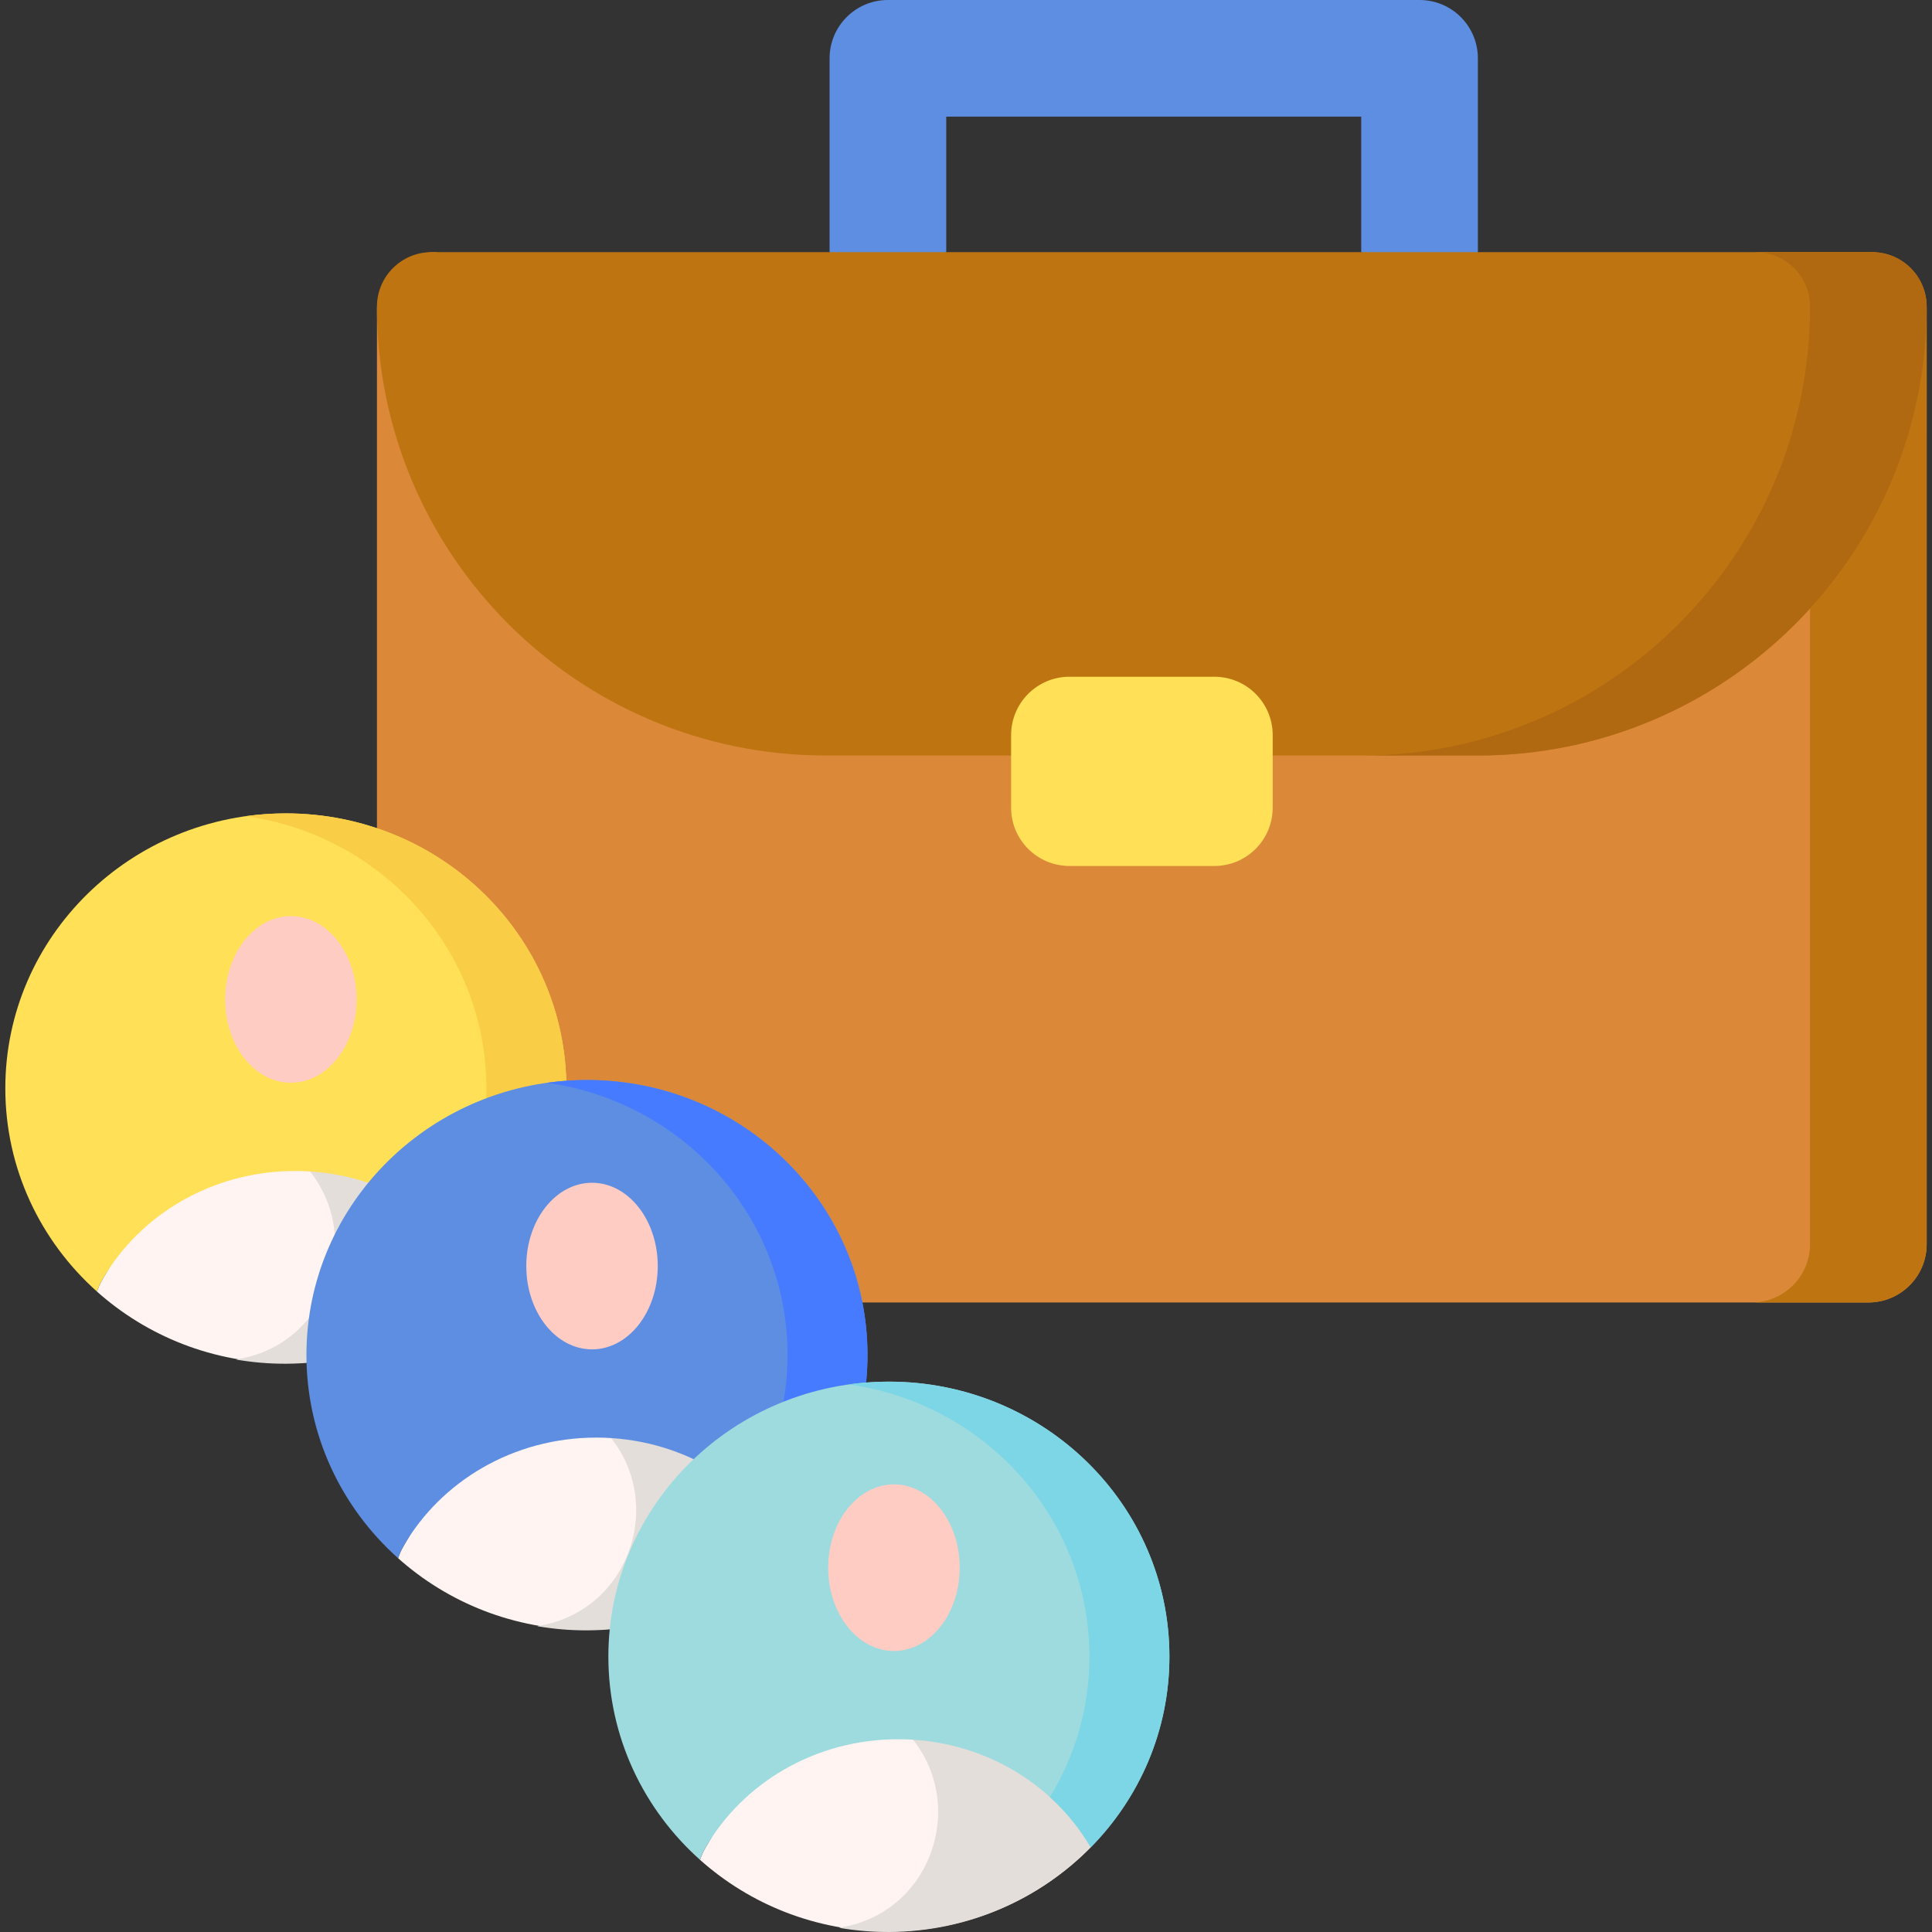 <?xml version="1.0" encoding="iso-8859-1"?>
<!-- Generator: Adobe Illustrator 21.0.0, SVG Export Plug-In . SVG Version: 6.00 Build 0)  -->
<svg version="1.1" id="Capa_1" xmlns="http://www.w3.org/2000/svg" xmlns:xlink="http://www.w3.org/1999/xlink" x="0px" y="0px"
	 viewBox="0 0 496.832 496.832" style="enable-background:new 0 0 496.832 496.832;" xml:space="preserve">
<rect x="0" y="0" width="496.832" height="496.832" fill="#333333" stroke="none"/>
<g>
	<g>
		<path style="fill:#5E8EE1;" d="M243.336,64.78V30h106.715v34.78l16.641,10l13.359-10V15c0-8.284-6.716-15-15-15H228.336
			c-8.284,0-15,6.716-15,15v49.78l10.77,10L243.336,64.78z"/>
	</g>
	<path style="fill:#DC8839;" d="M480.464,64.841l-186.813,40l-181.716-40c-8.284,0-15,6.716-15,15v29.353v210.75
		c0,8.285,6.716,15,15,15h368.529c8.284,0,15-6.715,15-15V111.86v-32.02C495.464,71.556,488.749,64.841,480.464,64.841z"/>
	<g>
		<path style="fill:#BE7511;" d="M495.464,78.861L495.464,78.861c0-7.743-6.277-14.02-14.02-14.02H296.2H110.955
			c-7.743,0-14.02,6.277-14.02,14.02v0c0,63.748,51.678,115.425,115.426,115.425h167.678
			C443.787,194.286,495.464,142.608,495.464,78.861z"/>
	</g>
	<g>
		<path style="fill:#BE7511;" d="M480.464,64.841h-30c8.284,0,15,6.716,15,15v240.103c0,8.285-6.716,15-15,15h30
			c8.284,0,15-6.715,15-15V79.841C495.464,71.556,488.749,64.841,480.464,64.841z"/>
	</g>
	<g>
		<path style="fill:#B06911;" d="M481.444,64.841h-30c7.743,0,14.02,6.277,14.02,14.02l0,0c0,63.748-51.678,115.425-115.426,115.425
			h30c63.748,0,115.426-51.678,115.426-115.425l0,0C495.464,71.117,489.188,64.841,481.444,64.841z"/>
	</g>
	<g>
		<path style="fill:#FFE056;" d="M312.287,222.695h-37.271c-8.284,0-15-6.716-15-15v-18.664c0-8.284,6.716-15,15-15h37.271
			c8.284,0,15,6.716,15,15v18.664C327.287,215.979,320.572,222.695,312.287,222.695z"/>
	</g>
	<g>
		<g>
			<path style="fill:#FFF4F1;" d="M125.406,328.943c-9.617-16.581-28.177-45.13-49.508-45.13c-21.388,0-39.993,28.608-49.587,45.263
				c-0.579,1.005-1.033,2.031-1.37,3.066c12.818,11.444,29.86,18.423,48.566,18.423C93.89,350.565,112.286,342.266,125.406,328.943z
				"/>
		</g>
		<path style="fill:#E3DED9;" d="M75.672,283.93c-4.473,0.03-8.813,1.324-12.972,3.484c5.269,2.65,10.264,6.698,14.868,11.4
			c16.478,16.83,8.061,45.544-14.98,50.435c-0.625,0.133-1.253,0.258-1.884,0.374c4.23,0.726,8.581,1.103,13.028,1.073
			c20.384-0.138,38.723-8.562,51.752-21.974C115.756,312.207,97.002,283.785,75.672,283.93z"/>
		<g>
			<path style="fill:#FFE056;" d="M75.898,301.128c21.331,0,39.891,11.234,49.508,27.816c12.522-12.716,20.239-30.008,20.239-49.076
				c0-39.046-32.298-70.698-72.139-70.698S1.367,240.821,1.367,279.867c0,20.713,9.091,39.345,23.573,52.275
				c0.338-1.034,0.791-2.06,1.37-3.066C35.905,312.422,54.51,301.128,75.898,301.128z"/>
		</g>
		<g>
			<path style="fill:#F9CD45;" d="M73.506,209.169c-3.491,0-6.923,0.248-10.281,0.718c34.97,4.891,61.858,34.356,61.858,69.98
				c0,13.214-3.708,25.573-10.151,36.15c4.142,3.765,7.686,8.119,10.474,12.927c12.522-12.716,20.239-30.008,20.239-49.076
				C145.645,240.821,113.347,209.169,73.506,209.169z"/>
		</g>
		<g>
			<ellipse style="fill:#FFCCC4;" cx="74.806" cy="257.013" rx="16.905" ry="21.423"/>
		</g>
	</g>
	<g>
		<g>
			<path style="fill:#FFF4F1;" d="M202.843,397.509c-9.617-16.581-28.177-45.13-49.508-45.13c-21.388,0-39.993,28.608-49.587,45.263
				c-0.579,1.005-1.033,2.031-1.37,3.066c12.818,11.444,29.86,18.423,48.566,18.423
				C171.328,419.131,189.723,410.832,202.843,397.509z"/>
		</g>
		<path style="fill:#E3DED9;" d="M153.109,352.496c-4.473,0.03-8.813,1.324-12.972,3.484c5.269,2.65,10.264,6.698,14.868,11.4
			c16.478,16.83,8.061,45.544-14.98,50.435c-0.625,0.133-1.253,0.257-1.884,0.374c4.23,0.726,8.581,1.103,13.028,1.073
			c20.384-0.138,38.723-8.562,51.752-21.974C193.193,380.773,174.439,352.351,153.109,352.496z"/>
		<g>
			<path style="fill:#5E8EE1;" d="M153.335,369.693c21.331,0,39.891,11.234,49.508,27.816
				c12.522-12.716,20.239-30.008,20.239-49.076c0-39.046-32.298-70.698-72.139-70.698s-72.139,31.653-72.139,70.698
				c0,20.713,9.091,39.345,23.573,52.275c0.338-1.034,0.791-2.06,1.37-3.066C113.342,380.987,131.947,369.693,153.335,369.693z"/>
		</g>
		<g>
			<path style="fill:#467BFF;" d="M150.943,277.734c-3.491,0-6.923,0.248-10.281,0.718c34.97,4.891,61.858,34.356,61.858,69.98
				c0,13.214-3.708,25.573-10.151,36.15c4.142,3.765,7.686,8.119,10.474,12.927c12.522-12.716,20.239-30.008,20.239-49.076
				C223.082,309.387,190.784,277.734,150.943,277.734z"/>
		</g>
		<g>
			<ellipse style="fill:#FFCCC4;" cx="152.244" cy="325.579" rx="16.905" ry="21.423"/>
		</g>
	</g>
	<g>
		<g>
			<path style="fill:#FFF4F1;" d="M280.486,475.077c-9.617-16.581-28.177-45.13-49.508-45.13c-21.388,0-39.993,28.608-49.587,45.263
				c-0.579,1.005-1.033,2.031-1.37,3.066c12.818,11.444,29.86,18.423,48.565,18.423C248.971,496.699,267.367,488.4,280.486,475.077z
				"/>
		</g>
		<path style="fill:#E3DED9;" d="M230.752,430.064c-4.473,0.03-8.813,1.324-12.972,3.484c5.269,2.65,10.264,6.698,14.868,11.4
			c16.478,16.83,8.061,45.544-14.98,50.435c-0.625,0.133-1.253,0.258-1.884,0.374c4.23,0.726,8.581,1.103,13.028,1.073
			c20.384-0.138,38.723-8.562,51.752-21.974C270.836,458.341,252.082,429.919,230.752,430.064z"/>
		<g>
			<path style="fill:#9DDBDF;" d="M230.978,447.261c21.331,0,39.891,11.234,49.508,27.816
				c12.522-12.716,20.239-30.008,20.239-49.076c0-39.046-32.298-70.698-72.139-70.698S156.448,386.955,156.448,426
				c0,20.713,9.091,39.345,23.573,52.275c0.338-1.034,0.791-2.06,1.37-3.066C190.985,458.555,209.59,447.261,230.978,447.261z"/>
		</g>
		<g>
			<path style="fill:#7CD6E6;" d="M228.586,355.302c-3.491,0-6.923,0.248-10.281,0.718c34.97,4.891,61.858,34.356,61.858,69.98
				c0,13.214-3.708,25.573-10.151,36.15c4.142,3.765,7.686,8.119,10.474,12.927c12.522-12.716,20.239-30.008,20.239-49.076
				C300.725,386.955,268.428,355.302,228.586,355.302z"/>
		</g>
		<g>
			<ellipse style="fill:#FFCCC4;" cx="229.887" cy="403.147" rx="16.905" ry="21.423"/>
		</g>
	</g>
</g>
<g>
</g>
<g>
</g>
<g>
</g>
<g>
</g>
<g>
</g>
<g>
</g>
<g>
</g>
<g>
</g>
<g>
</g>
<g>
</g>
<g>
</g>
<g>
</g>
<g>
</g>
<g>
</g>
<g>
</g>
</svg>
